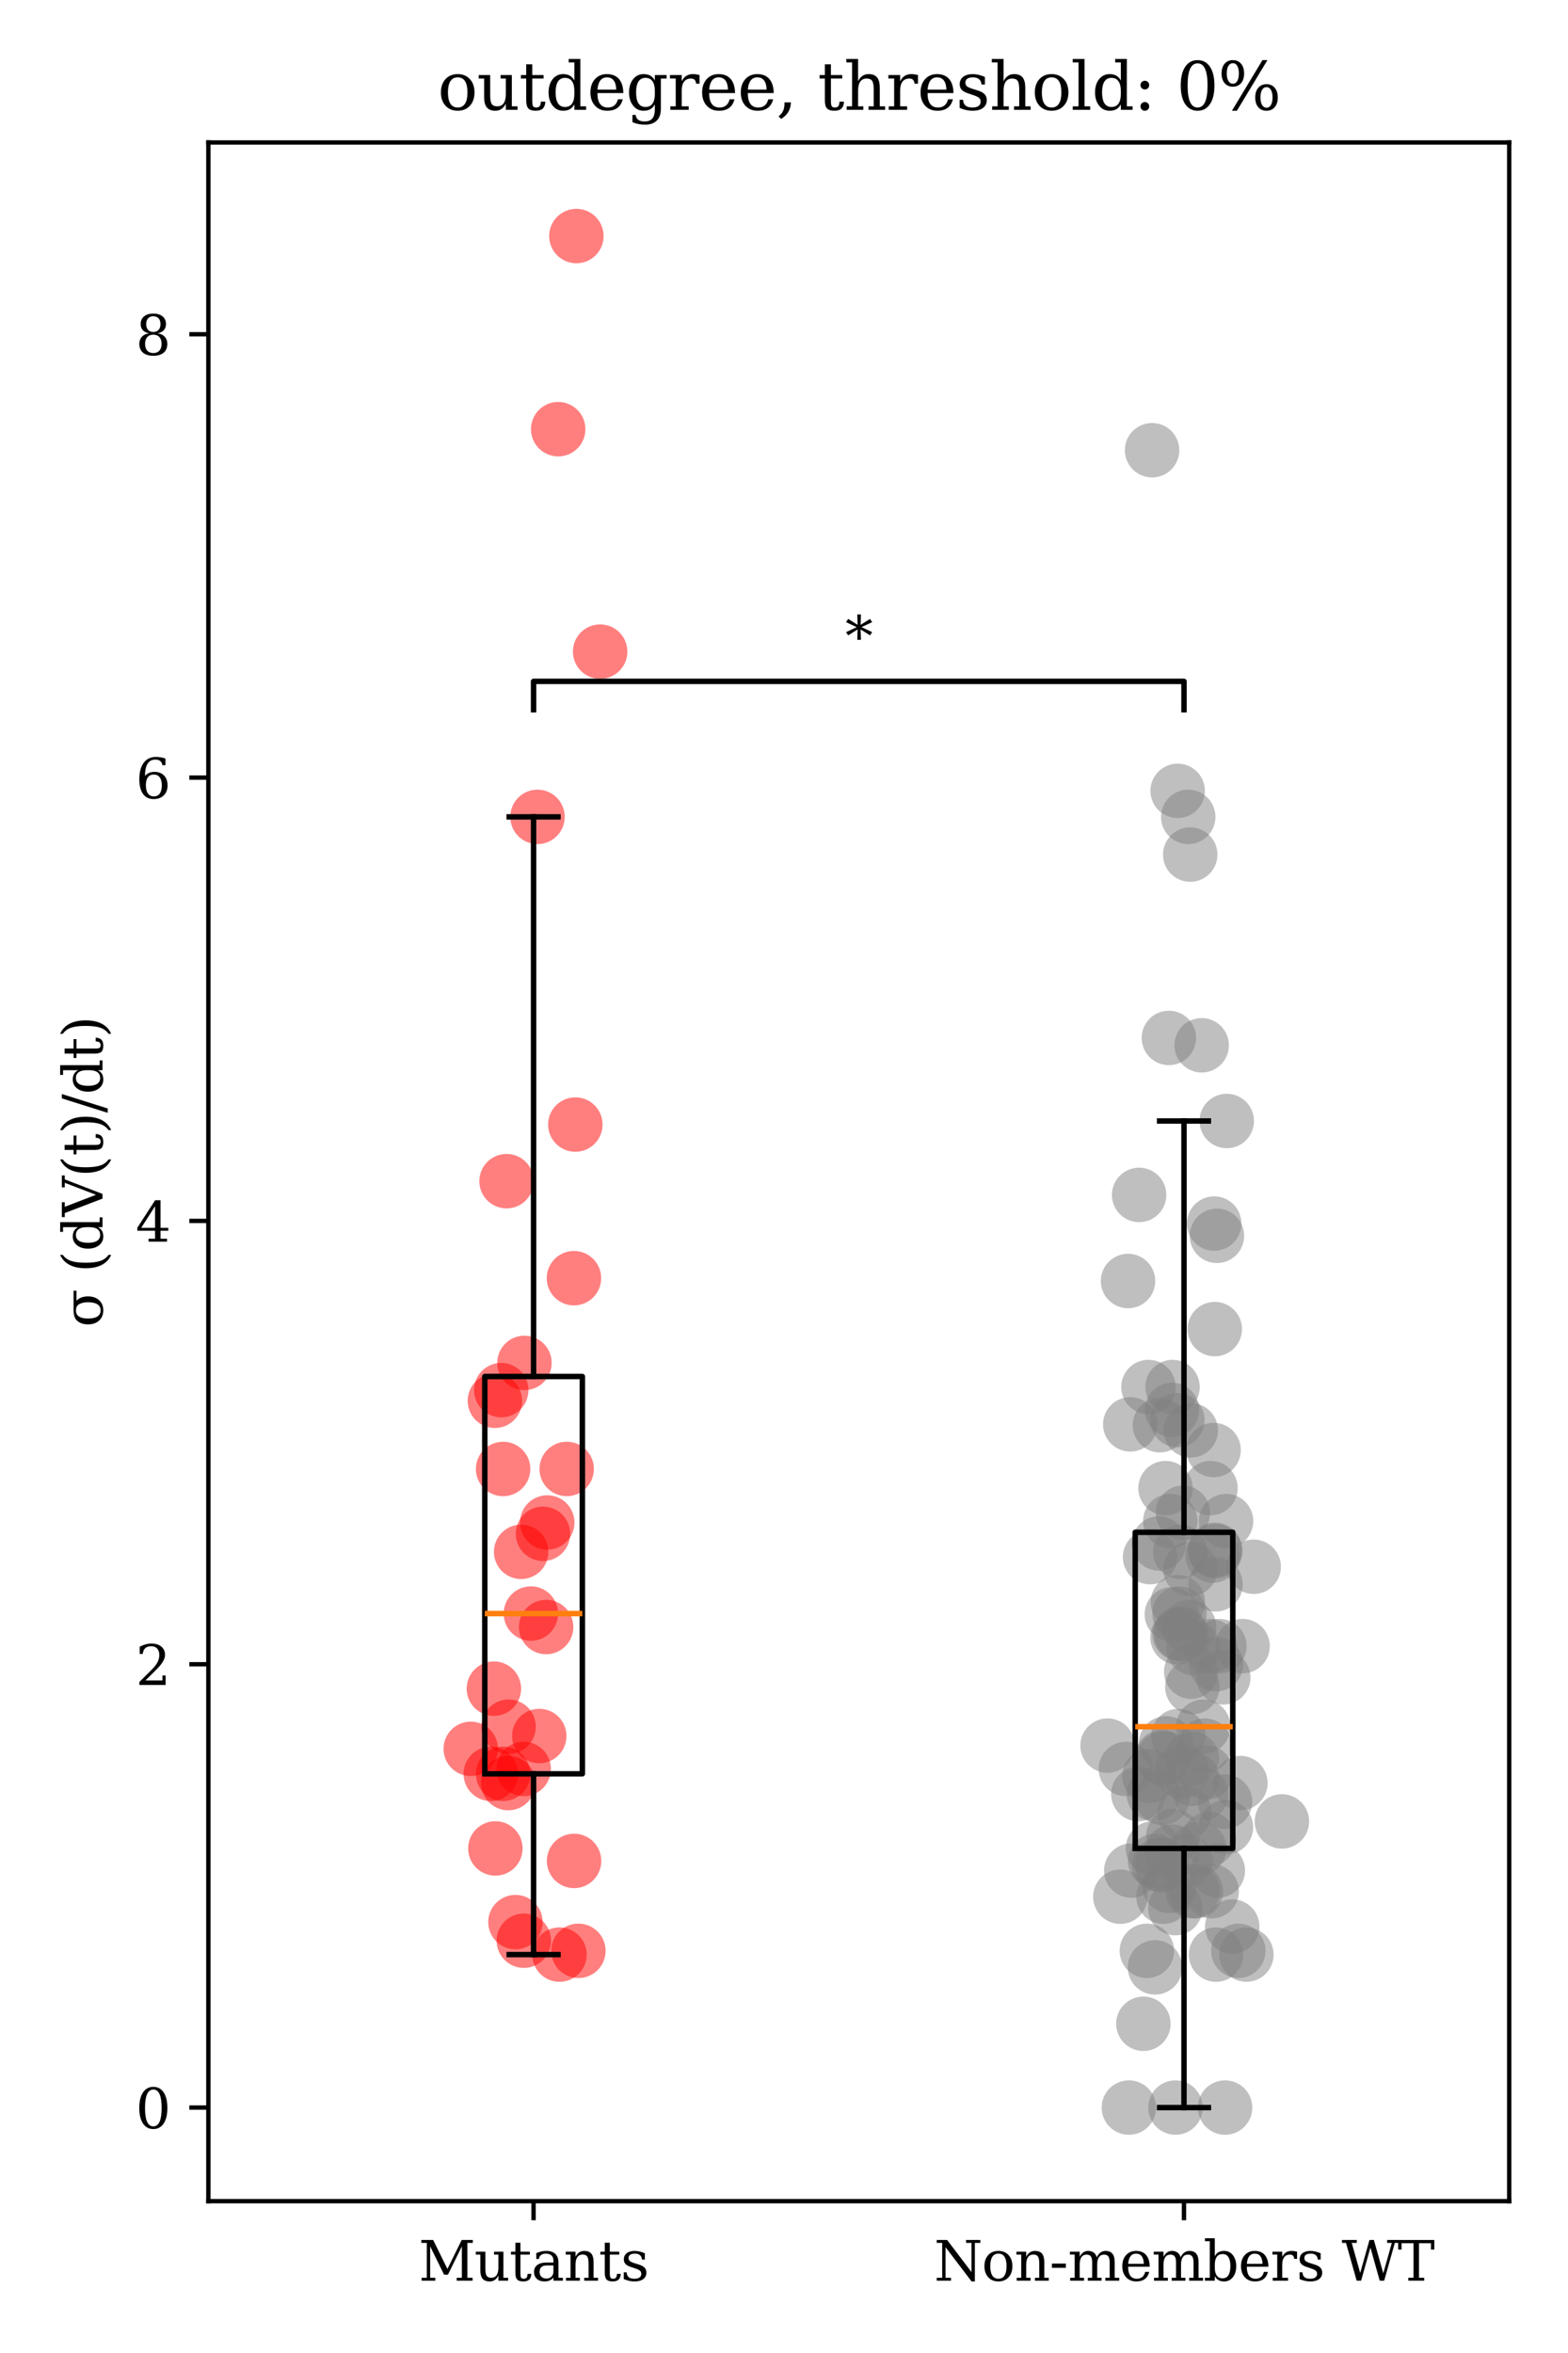 <?xml version="1.0" encoding="utf-8" standalone="no"?>
<!DOCTYPE svg PUBLIC "-//W3C//DTD SVG 1.1//EN"
  "http://www.w3.org/Graphics/SVG/1.1/DTD/svg11.dtd">
<svg xmlns:xlink="http://www.w3.org/1999/xlink" width="288pt" height="432pt" viewBox="0 0 288 432" xmlns="http://www.w3.org/2000/svg" version="1.1">
 <defs>
  <style type="text/css">*{stroke-linejoin: round; stroke-linecap: butt}</style>
 </defs>
 <g id="figure_1">
  <g id="patch_1">
   <path d="M 0 432 
L 288 432 
L 288 0 
L 0 0 
z
" style="fill: #ffffff"/>
  </g>
  <g id="axes_1">
   <g id="patch_2">
    <path d="M 38.27 404.12 
L 277.2 404.12 
L 277.2 26.16 
L 38.27 26.16 
z
" style="fill: #ffffff"/>
   </g>
   <g id="PathCollection_1">
    <defs>
     <path id="mbc20ed2bff" d="M 0 5 
C 1.326 5 2.598 4.473 3.536 3.536 
C 4.473 2.598 5 1.326 5 0 
C 5 -1.326 4.473 -2.598 3.536 -3.536 
C 2.598 -4.473 1.326 -5 0 -5 
C -1.326 -5 -2.598 -4.473 -3.536 -3.536 
C -4.473 -2.598 -5 -1.326 -5 0 
C -5 1.326 -4.473 2.598 -3.536 3.536 
C -2.598 4.473 -1.326 5 0 5 
z
"/>
    </defs>
    <g clip-path="url(#pe497e80871)">
     <use xlink:href="#mbc20ed2bff" x="96.185" y="324.776" style="fill: #ff0000; fill-opacity: 0.5"/>
     <use xlink:href="#mbc20ed2bff" x="100.31" y="298.713" style="fill: #ff0000; fill-opacity: 0.5"/>
     <use xlink:href="#mbc20ed2bff" x="96.329" y="250.225" style="fill: #ff0000; fill-opacity: 0.5"/>
     <use xlink:href="#mbc20ed2bff" x="93.421" y="317.014" style="fill: #ff0000; fill-opacity: 0.5"/>
     <use xlink:href="#mbc20ed2bff" x="92.066" y="255.219" style="fill: #ff0000; fill-opacity: 0.5"/>
     <use xlink:href="#mbc20ed2bff" x="90.138" y="325.67" style="fill: #ff0000; fill-opacity: 0.5"/>
     <use xlink:href="#mbc20ed2bff" x="105.867" y="43.34" style="fill: #ff0000; fill-opacity: 0.5"/>
     <use xlink:href="#mbc20ed2bff" x="93.039" y="216.859" style="fill: #ff0000; fill-opacity: 0.5"/>
     <use xlink:href="#mbc20ed2bff" x="98.725" y="149.976" style="fill: #ff0000; fill-opacity: 0.5"/>
     <use xlink:href="#mbc20ed2bff" x="90.715" y="310.032" style="fill: #ff0000; fill-opacity: 0.5"/>
     <use xlink:href="#mbc20ed2bff" x="105.42" y="234.669" style="fill: #ff0000; fill-opacity: 0.5"/>
     <use xlink:href="#mbc20ed2bff" x="102.765" y="358.857" style="fill: #ff0000; fill-opacity: 0.5"/>
     <use xlink:href="#mbc20ed2bff" x="97.508" y="296.245" style="fill: #ff0000; fill-opacity: 0.5"/>
     <use xlink:href="#mbc20ed2bff" x="93.351" y="327.367" style="fill: #ff0000; fill-opacity: 0.5"/>
     <use xlink:href="#mbc20ed2bff" x="92.407" y="325.67" style="fill: #ff0000; fill-opacity: 0.5"/>
     <use xlink:href="#mbc20ed2bff" x="105.441" y="341.658" style="fill: #ff0000; fill-opacity: 0.5"/>
     <use xlink:href="#mbc20ed2bff" x="92.405" y="269.696" style="fill: #ff0000; fill-opacity: 0.5"/>
     <use xlink:href="#mbc20ed2bff" x="95.72" y="284.91" style="fill: #ff0000; fill-opacity: 0.5"/>
     <use xlink:href="#mbc20ed2bff" x="96.213" y="356.305" style="fill: #ff0000; fill-opacity: 0.5"/>
     <use xlink:href="#mbc20ed2bff" x="104.088" y="269.696" style="fill: #ff0000; fill-opacity: 0.5"/>
     <use xlink:href="#mbc20ed2bff" x="94.675" y="352.891" style="fill: #ff0000; fill-opacity: 0.5"/>
     <use xlink:href="#mbc20ed2bff" x="106.237" y="358.164" style="fill: #ff0000; fill-opacity: 0.5"/>
     <use xlink:href="#mbc20ed2bff" x="105.674" y="206.465" style="fill: #ff0000; fill-opacity: 0.5"/>
     <use xlink:href="#mbc20ed2bff" x="86.464" y="321.08" style="fill: #ff0000; fill-opacity: 0.5"/>
     <use xlink:href="#mbc20ed2bff" x="100.513" y="279.525" style="fill: #ff0000; fill-opacity: 0.5"/>
     <use xlink:href="#mbc20ed2bff" x="102.526" y="78.795" style="fill: #ff0000; fill-opacity: 0.5"/>
     <use xlink:href="#mbc20ed2bff" x="90.987" y="339.365" style="fill: #ff0000; fill-opacity: 0.5"/>
     <use xlink:href="#mbc20ed2bff" x="99.732" y="281.601" style="fill: #ff0000; fill-opacity: 0.5"/>
     <use xlink:href="#mbc20ed2bff" x="110.229" y="119.635" style="fill: #ff0000; fill-opacity: 0.5"/>
     <use xlink:href="#mbc20ed2bff" x="90.896" y="257.18" style="fill: #ff0000; fill-opacity: 0.5"/>
     <use xlink:href="#mbc20ed2bff" x="99.049" y="318.727" style="fill: #ff0000; fill-opacity: 0.5"/>
    </g>
   </g>
   <g id="PathCollection_2">
    <defs>
     <path id="mbe0c2e8a9c" d="M 0 5 
C 1.326 5 2.598 4.473 3.536 3.536 
C 4.473 2.598 5 1.326 5 0 
C 5 -1.326 4.473 -2.598 3.536 -3.536 
C 2.598 -4.473 1.326 -5 0 -5 
C -1.326 -5 -2.598 -4.473 -3.536 -3.536 
C -4.473 -2.598 -5 -1.326 -5 0 
C -5 1.326 -4.473 2.598 -3.536 3.536 
C -2.598 4.473 -1.326 5 0 5 
z
"/>
    </defs>
    <g clip-path="url(#pe497e80871)">
     <use xlink:href="#mbe0c2e8a9c" x="225.196" y="279.268" style="fill: #808080; fill-opacity: 0.5"/>
     <use xlink:href="#mbe0c2e8a9c" x="223.123" y="244.02" style="fill: #808080; fill-opacity: 0.5"/>
     <use xlink:href="#mbe0c2e8a9c" x="214.17" y="320.07" style="fill: #808080; fill-opacity: 0.5"/>
     <use xlink:href="#mbe0c2e8a9c" x="222.564" y="347.225" style="fill: #808080; fill-opacity: 0.5"/>
     <use xlink:href="#mbe0c2e8a9c" x="221.278" y="320.484" style="fill: #808080; fill-opacity: 0.5"/>
     <use xlink:href="#mbe0c2e8a9c" x="210.937" y="254.652" style="fill: #808080; fill-opacity: 0.5"/>
     <use xlink:href="#mbe0c2e8a9c" x="225.324" y="205.811" style="fill: #808080; fill-opacity: 0.5"/>
     <use xlink:href="#mbe0c2e8a9c" x="230.269" y="287.652" style="fill: #808080; fill-opacity: 0.5"/>
     <use xlink:href="#mbe0c2e8a9c" x="213.471" y="322.594" style="fill: #808080; fill-opacity: 0.5"/>
     <use xlink:href="#mbe0c2e8a9c" x="226.331" y="353.712" style="fill: #808080; fill-opacity: 0.5"/>
     <use xlink:href="#mbe0c2e8a9c" x="215.284" y="339.948" style="fill: #808080; fill-opacity: 0.5"/>
     <use xlink:href="#mbe0c2e8a9c" x="207.78" y="343.434" style="fill: #808080; fill-opacity: 0.5"/>
     <use xlink:href="#mbe0c2e8a9c" x="211.758" y="339.365" style="fill: #808080; fill-opacity: 0.5"/>
     <use xlink:href="#mbe0c2e8a9c" x="209.226" y="219.381" style="fill: #808080; fill-opacity: 0.5"/>
     <use xlink:href="#mbe0c2e8a9c" x="218.714" y="262.612" style="fill: #808080; fill-opacity: 0.5"/>
     <use xlink:href="#mbe0c2e8a9c" x="222.044" y="337.655" style="fill: #808080; fill-opacity: 0.5"/>
     <use xlink:href="#mbe0c2e8a9c" x="228.931" y="358.857" style="fill: #808080; fill-opacity: 0.5"/>
     <use xlink:href="#mbe0c2e8a9c" x="211.233" y="285.881" style="fill: #808080; fill-opacity: 0.5"/>
     <use xlink:href="#mbe0c2e8a9c" x="211.111" y="326.058" style="fill: #808080; fill-opacity: 0.5"/>
     <use xlink:href="#mbe0c2e8a9c" x="223.226" y="284.794" style="fill: #808080; fill-opacity: 0.5"/>
     <use xlink:href="#mbe0c2e8a9c" x="218.611" y="156.9" style="fill: #808080; fill-opacity: 0.5"/>
     <use xlink:href="#mbe0c2e8a9c" x="223.349" y="358.857" style="fill: #808080; fill-opacity: 0.5"/>
     <use xlink:href="#mbe0c2e8a9c" x="212.145" y="361.202" style="fill: #808080; fill-opacity: 0.5"/>
     <use xlink:href="#mbe0c2e8a9c" x="222.737" y="285.608" style="fill: #808080; fill-opacity: 0.5"/>
     <use xlink:href="#mbe0c2e8a9c" x="227.829" y="327.367" style="fill: #808080; fill-opacity: 0.5"/>
     <use xlink:href="#mbe0c2e8a9c" x="205.773" y="348.23" style="fill: #808080; fill-opacity: 0.5"/>
     <use xlink:href="#mbe0c2e8a9c" x="219.003" y="309.725" style="fill: #808080; fill-opacity: 0.5"/>
     <use xlink:href="#mbe0c2e8a9c" x="214.792" y="346.244" style="fill: #808080; fill-opacity: 0.5"/>
     <use xlink:href="#mbe0c2e8a9c" x="217.58" y="332.848" style="fill: #808080; fill-opacity: 0.5"/>
     <use xlink:href="#mbe0c2e8a9c" x="213.702" y="348.23" style="fill: #808080; fill-opacity: 0.5"/>
     <use xlink:href="#mbe0c2e8a9c" x="217.266" y="277.741" style="fill: #808080; fill-opacity: 0.5"/>
     <use xlink:href="#mbe0c2e8a9c" x="215.364" y="254.652" style="fill: #808080; fill-opacity: 0.5"/>
     <use xlink:href="#mbe0c2e8a9c" x="218.244" y="149.976" style="fill: #808080; fill-opacity: 0.5"/>
     <use xlink:href="#mbe0c2e8a9c" x="220.711" y="191.91" style="fill: #808080; fill-opacity: 0.5"/>
     <use xlink:href="#mbe0c2e8a9c" x="214.691" y="190.56" style="fill: #808080; fill-opacity: 0.5"/>
     <use xlink:href="#mbe0c2e8a9c" x="218.93" y="322.901" style="fill: #808080; fill-opacity: 0.5"/>
     <use xlink:href="#mbe0c2e8a9c" x="223.683" y="343.434" style="fill: #808080; fill-opacity: 0.5"/>
     <use xlink:href="#mbe0c2e8a9c" x="218.793" y="306.916" style="fill: #808080; fill-opacity: 0.5"/>
     <use xlink:href="#mbe0c2e8a9c" x="216.439" y="318.727" style="fill: #808080; fill-opacity: 0.5"/>
     <use xlink:href="#mbe0c2e8a9c" x="220.622" y="329.387" style="fill: #808080; fill-opacity: 0.5"/>
     <use xlink:href="#mbe0c2e8a9c" x="223.516" y="226.892" style="fill: #808080; fill-opacity: 0.5"/>
     <use xlink:href="#mbe0c2e8a9c" x="216.306" y="145.198" style="fill: #808080; fill-opacity: 0.5"/>
     <use xlink:href="#mbe0c2e8a9c" x="215.235" y="296.375" style="fill: #808080; fill-opacity: 0.5"/>
     <use xlink:href="#mbe0c2e8a9c" x="212.92" y="342.36" style="fill: #808080; fill-opacity: 0.5"/>
     <use xlink:href="#mbe0c2e8a9c" x="217.797" y="341.658" style="fill: #808080; fill-opacity: 0.5"/>
     <use xlink:href="#mbe0c2e8a9c" x="209.081" y="329.387" style="fill: #808080; fill-opacity: 0.5"/>
     <use xlink:href="#mbe0c2e8a9c" x="216.253" y="260.723" style="fill: #808080; fill-opacity: 0.5"/>
     <use xlink:href="#mbe0c2e8a9c" x="215.266" y="258.862" style="fill: #808080; fill-opacity: 0.5"/>
     <use xlink:href="#mbe0c2e8a9c" x="228.23" y="302.224" style="fill: #808080; fill-opacity: 0.5"/>
     <use xlink:href="#mbe0c2e8a9c" x="213.479" y="342.36" style="fill: #808080; fill-opacity: 0.5"/>
     <use xlink:href="#mbe0c2e8a9c" x="212.869" y="283.375" style="fill: #808080; fill-opacity: 0.5"/>
     <use xlink:href="#mbe0c2e8a9c" x="223.974" y="302.224" style="fill: #808080; fill-opacity: 0.5"/>
     <use xlink:href="#mbe0c2e8a9c" x="227.447" y="358.164" style="fill: #808080; fill-opacity: 0.5"/>
     <use xlink:href="#mbe0c2e8a9c" x="216.263" y="300.611" style="fill: #808080; fill-opacity: 0.5"/>
     <use xlink:href="#mbe0c2e8a9c" x="207.344" y="386.94" style="fill: #808080; fill-opacity: 0.5"/>
     <use xlink:href="#mbe0c2e8a9c" x="225.018" y="330.774" style="fill: #808080; fill-opacity: 0.5"/>
     <use xlink:href="#mbe0c2e8a9c" x="223.136" y="284.524" style="fill: #808080; fill-opacity: 0.5"/>
     <use xlink:href="#mbe0c2e8a9c" x="210.648" y="358.164" style="fill: #808080; fill-opacity: 0.5"/>
     <use xlink:href="#mbe0c2e8a9c" x="218.641" y="288.05" style="fill: #808080; fill-opacity: 0.5"/>
     <use xlink:href="#mbe0c2e8a9c" x="206.79" y="324.776" style="fill: #808080; fill-opacity: 0.5"/>
     <use xlink:href="#mbe0c2e8a9c" x="211.921" y="329.387" style="fill: #808080; fill-opacity: 0.5"/>
     <use xlink:href="#mbe0c2e8a9c" x="218.975" y="326.578" style="fill: #808080; fill-opacity: 0.5"/>
     <use xlink:href="#mbe0c2e8a9c" x="225.013" y="386.94" style="fill: #808080; fill-opacity: 0.5"/>
     <use xlink:href="#mbe0c2e8a9c" x="222.337" y="273.213" style="fill: #808080; fill-opacity: 0.5"/>
     <use xlink:href="#mbe0c2e8a9c" x="235.45" y="334.402" style="fill: #808080; fill-opacity: 0.5"/>
     <use xlink:href="#mbe0c2e8a9c" x="215.872" y="350.324" style="fill: #808080; fill-opacity: 0.5"/>
     <use xlink:href="#mbe0c2e8a9c" x="216.794" y="284.91" style="fill: #808080; fill-opacity: 0.5"/>
     <use xlink:href="#mbe0c2e8a9c" x="215.906" y="386.94" style="fill: #808080; fill-opacity: 0.5"/>
     <use xlink:href="#mbe0c2e8a9c" x="221.513" y="325.413" style="fill: #808080; fill-opacity: 0.5"/>
     <use xlink:href="#mbe0c2e8a9c" x="222.306" y="302.224" style="fill: #808080; fill-opacity: 0.5"/>
     <use xlink:href="#mbe0c2e8a9c" x="223.342" y="305.548" style="fill: #808080; fill-opacity: 0.5"/>
     <use xlink:href="#mbe0c2e8a9c" x="222.905" y="266.216" style="fill: #808080; fill-opacity: 0.5"/>
     <use xlink:href="#mbe0c2e8a9c" x="212.166" y="341.658" style="fill: #808080; fill-opacity: 0.5"/>
     <use xlink:href="#mbe0c2e8a9c" x="218.407" y="298.713" style="fill: #808080; fill-opacity: 0.5"/>
     <use xlink:href="#mbe0c2e8a9c" x="219.175" y="302.551" style="fill: #808080; fill-opacity: 0.5"/>
     <use xlink:href="#mbe0c2e8a9c" x="225.175" y="335.463" style="fill: #808080; fill-opacity: 0.5"/>
     <use xlink:href="#mbe0c2e8a9c" x="207.595" y="261.506" style="fill: #808080; fill-opacity: 0.5"/>
     <use xlink:href="#mbe0c2e8a9c" x="219.644" y="347.225" style="fill: #808080; fill-opacity: 0.5"/>
     <use xlink:href="#mbe0c2e8a9c" x="216.638" y="296.245" style="fill: #808080; fill-opacity: 0.5"/>
     <use xlink:href="#mbe0c2e8a9c" x="211.606" y="82.658" style="fill: #808080; fill-opacity: 0.5"/>
     <use xlink:href="#mbe0c2e8a9c" x="216.998" y="299.974" style="fill: #808080; fill-opacity: 0.5"/>
     <use xlink:href="#mbe0c2e8a9c" x="221.014" y="317.014" style="fill: #808080; fill-opacity: 0.5"/>
     <use xlink:href="#mbe0c2e8a9c" x="214.077" y="273.213" style="fill: #808080; fill-opacity: 0.5"/>
     <use xlink:href="#mbe0c2e8a9c" x="210.01" y="371.558" style="fill: #808080; fill-opacity: 0.5"/>
     <use xlink:href="#mbe0c2e8a9c" x="223.268" y="290.882" style="fill: #808080; fill-opacity: 0.5"/>
     <use xlink:href="#mbe0c2e8a9c" x="220.259" y="339.365" style="fill: #808080; fill-opacity: 0.5"/>
     <use xlink:href="#mbe0c2e8a9c" x="203.428" y="320.484" style="fill: #808080; fill-opacity: 0.5"/>
     <use xlink:href="#mbe0c2e8a9c" x="214.951" y="279.268" style="fill: #808080; fill-opacity: 0.5"/>
     <use xlink:href="#mbe0c2e8a9c" x="223.011" y="224.641" style="fill: #808080; fill-opacity: 0.5"/>
     <use xlink:href="#mbe0c2e8a9c" x="219.034" y="347.225" style="fill: #808080; fill-opacity: 0.5"/>
     <use xlink:href="#mbe0c2e8a9c" x="215.521" y="337.098" style="fill: #808080; fill-opacity: 0.5"/>
     <use xlink:href="#mbe0c2e8a9c" x="216.648" y="299.974" style="fill: #808080; fill-opacity: 0.5"/>
     <use xlink:href="#mbe0c2e8a9c" x="213.519" y="330.076" style="fill: #808080; fill-opacity: 0.5"/>
     <use xlink:href="#mbe0c2e8a9c" x="217.052" y="325.221" style="fill: #808080; fill-opacity: 0.5"/>
     <use xlink:href="#mbe0c2e8a9c" x="207.189" y="235.188" style="fill: #808080; fill-opacity: 0.5"/>
     <use xlink:href="#mbe0c2e8a9c" x="216.35" y="294.139" style="fill: #808080; fill-opacity: 0.5"/>
     <use xlink:href="#mbe0c2e8a9c" x="213.038" y="261.664" style="fill: #808080; fill-opacity: 0.5"/>
     <use xlink:href="#mbe0c2e8a9c" x="224.686" y="307.958" style="fill: #808080; fill-opacity: 0.5"/>
     <use xlink:href="#mbe0c2e8a9c" x="213.673" y="322.901" style="fill: #808080; fill-opacity: 0.5"/>
    </g>
   </g>
   <g id="matplotlib.axis_1">
    <g id="xtick_1">
     <g id="line2d_1">
      <defs>
       <path id="ma174de4217" d="M 0 0 
L 0 3.5 
" style="stroke: #000000; stroke-width: 0.8"/>
      </defs>
      <g>
       <use xlink:href="#ma174de4217" x="98.002" y="404.12" style="stroke: #000000; stroke-width: 0.8"/>
      </g>
     </g>
     <g id="text_1">
      <!-- Mutants -->
      <g transform="translate(76.877 418.718) scale(0.1 -0.1)">
       <defs>
        <path id="DejaVuSerif-4d" d="M 353 0 
L 353 331 
L 947 331 
L 947 4331 
L 319 4331 
L 319 4666 
L 1678 4666 
L 3316 1344 
L 4953 4666 
L 6228 4666 
L 6228 4331 
L 5606 4331 
L 5606 331 
L 6203 331 
L 6203 0 
L 4378 0 
L 4378 331 
L 4972 331 
L 4972 3938 
L 3372 684 
L 2931 684 
L 1331 3938 
L 1331 331 
L 1925 331 
L 1925 0 
L 353 0 
z
" transform="scale(0.016)"/>
        <path id="DejaVuSerif-75" d="M 2266 3322 
L 3341 3322 
L 3341 331 
L 3884 331 
L 3884 0 
L 2766 0 
L 2766 588 
Q 2606 256 2353 82 
Q 2100 -91 1766 -91 
Q 1213 -91 952 223 
Q 691 538 691 1209 
L 691 2988 
L 172 2988 
L 172 3322 
L 1269 3322 
L 1269 1388 
Q 1269 781 1417 556 
Q 1566 331 1947 331 
Q 2347 331 2556 625 
Q 2766 919 2766 1478 
L 2766 2988 
L 2266 2988 
L 2266 3322 
z
" transform="scale(0.016)"/>
        <path id="DejaVuSerif-74" d="M 691 2988 
L 184 2988 
L 184 3322 
L 691 3322 
L 691 4353 
L 1269 4353 
L 1269 3322 
L 2350 3322 
L 2350 2988 
L 1269 2988 
L 1269 878 
Q 1269 456 1350 337 
Q 1431 219 1650 219 
Q 1875 219 1978 351 
Q 2081 484 2088 781 
L 2522 781 
Q 2497 328 2275 118 
Q 2053 -91 1600 -91 
Q 1103 -91 897 129 
Q 691 350 691 878 
L 691 2988 
z
" transform="scale(0.016)"/>
        <path id="DejaVuSerif-61" d="M 2547 1044 
L 2547 1747 
L 1806 1747 
Q 1378 1747 1168 1562 
Q 959 1378 959 997 
Q 959 650 1171 447 
Q 1384 244 1747 244 
Q 2106 244 2326 466 
Q 2547 688 2547 1044 
z
M 3122 2075 
L 3122 331 
L 3634 331 
L 3634 0 
L 2547 0 
L 2547 359 
Q 2356 128 2106 18 
Q 1856 -91 1522 -91 
Q 969 -91 644 203 
Q 319 497 319 997 
Q 319 1513 691 1797 
Q 1063 2081 1741 2081 
L 2547 2081 
L 2547 2309 
Q 2547 2688 2317 2895 
Q 2088 3103 1672 3103 
Q 1328 3103 1125 2947 
Q 922 2791 872 2484 
L 575 2484 
L 575 3156 
Q 875 3284 1158 3348 
Q 1441 3413 1709 3413 
Q 2400 3413 2761 3070 
Q 3122 2728 3122 2075 
z
" transform="scale(0.016)"/>
        <path id="DejaVuSerif-6e" d="M 263 0 
L 263 331 
L 781 331 
L 781 2988 
L 231 2988 
L 231 3322 
L 1356 3322 
L 1356 2731 
Q 1516 3069 1770 3241 
Q 2025 3413 2363 3413 
Q 2913 3413 3172 3097 
Q 3431 2781 3431 2113 
L 3431 331 
L 3944 331 
L 3944 0 
L 2356 0 
L 2356 331 
L 2853 331 
L 2853 1931 
Q 2853 2541 2703 2767 
Q 2553 2994 2175 2994 
Q 1775 2994 1565 2701 
Q 1356 2409 1356 1850 
L 1356 331 
L 1856 331 
L 1856 0 
L 263 0 
z
" transform="scale(0.016)"/>
        <path id="DejaVuSerif-73" d="M 359 184 
L 359 959 
L 691 959 
Q 703 588 923 403 
Q 1144 219 1575 219 
Q 1963 219 2166 364 
Q 2369 509 2369 788 
Q 2369 1006 2220 1140 
Q 2072 1275 1594 1428 
L 1178 1569 
Q 750 1706 558 1912 
Q 366 2119 366 2438 
Q 366 2894 700 3153 
Q 1034 3413 1625 3413 
Q 1888 3413 2178 3344 
Q 2469 3275 2778 3144 
L 2778 2419 
L 2447 2419 
Q 2434 2741 2221 2922 
Q 2009 3103 1644 3103 
Q 1281 3103 1095 2975 
Q 909 2847 909 2591 
Q 909 2381 1050 2254 
Q 1191 2128 1613 1997 
L 2069 1856 
Q 2541 1709 2748 1489 
Q 2956 1269 2956 922 
Q 2956 450 2595 179 
Q 2234 -91 1600 -91 
Q 1278 -91 972 -22 
Q 666 47 359 184 
z
" transform="scale(0.016)"/>
       </defs>
       <use xlink:href="#DejaVuSerif-4d"/>
       <use xlink:href="#DejaVuSerif-75" transform="translate(102.393 0)"/>
       <use xlink:href="#DejaVuSerif-74" transform="translate(166.797 0)"/>
       <use xlink:href="#DejaVuSerif-61" transform="translate(206.982 0)"/>
       <use xlink:href="#DejaVuSerif-6e" transform="translate(266.602 0)"/>
       <use xlink:href="#DejaVuSerif-74" transform="translate(331.006 0)"/>
       <use xlink:href="#DejaVuSerif-73" transform="translate(371.191 0)"/>
      </g>
     </g>
    </g>
    <g id="xtick_2">
     <g id="line2d_2">
      <g>
       <use xlink:href="#ma174de4217" x="217.468" y="404.12" style="stroke: #000000; stroke-width: 0.8"/>
      </g>
     </g>
     <g id="text_2">
      <!-- Non-members WT -->
      <g transform="translate(171.551 418.718) scale(0.1 -0.1)">
       <defs>
        <path id="DejaVuSerif-4e" d="M 313 0 
L 313 331 
L 941 331 
L 941 4331 
L 313 4331 
L 313 4666 
L 1509 4666 
L 4306 984 
L 4306 4331 
L 3681 4331 
L 3681 4666 
L 5319 4666 
L 5319 4331 
L 4691 4331 
L 4691 -91 
L 4313 -91 
L 1325 3841 
L 1325 331 
L 1953 331 
L 1953 0 
L 313 0 
z
" transform="scale(0.016)"/>
        <path id="DejaVuSerif-6f" d="M 1925 219 
Q 2388 219 2623 584 
Q 2859 950 2859 1663 
Q 2859 2375 2623 2739 
Q 2388 3103 1925 3103 
Q 1463 3103 1227 2739 
Q 991 2375 991 1663 
Q 991 950 1228 584 
Q 1466 219 1925 219 
z
M 1925 -91 
Q 1200 -91 759 389 
Q 319 869 319 1663 
Q 319 2456 758 2934 
Q 1197 3413 1925 3413 
Q 2653 3413 3092 2934 
Q 3531 2456 3531 1663 
Q 3531 869 3092 389 
Q 2653 -91 1925 -91 
z
" transform="scale(0.016)"/>
        <path id="DejaVuSerif-2d" d="M 281 1959 
L 1881 1959 
L 1881 1472 
L 281 1472 
L 281 1959 
z
" transform="scale(0.016)"/>
        <path id="DejaVuSerif-6d" d="M 3316 2675 
Q 3481 3041 3739 3227 
Q 3997 3413 4341 3413 
Q 4863 3413 5119 3089 
Q 5375 2766 5375 2113 
L 5375 331 
L 5894 331 
L 5894 0 
L 4300 0 
L 4300 331 
L 4800 331 
L 4800 2047 
Q 4800 2556 4650 2772 
Q 4500 2988 4153 2988 
Q 3769 2988 3567 2697 
Q 3366 2406 3366 1850 
L 3366 331 
L 3866 331 
L 3866 0 
L 2291 0 
L 2291 331 
L 2791 331 
L 2791 2069 
Q 2791 2566 2641 2777 
Q 2491 2988 2144 2988 
Q 1759 2988 1557 2697 
Q 1356 2406 1356 1850 
L 1356 331 
L 1856 331 
L 1856 0 
L 263 0 
L 263 331 
L 781 331 
L 781 2994 
L 231 2994 
L 231 3322 
L 1356 3322 
L 1356 2731 
Q 1516 3063 1762 3238 
Q 2009 3413 2322 3413 
Q 2709 3413 2968 3220 
Q 3228 3028 3316 2675 
z
" transform="scale(0.016)"/>
        <path id="DejaVuSerif-65" d="M 3469 1600 
L 991 1600 
L 991 1575 
Q 991 903 1244 561 
Q 1497 219 1991 219 
Q 2369 219 2611 417 
Q 2853 616 2950 1006 
L 3413 1006 
Q 3275 459 2904 184 
Q 2534 -91 1931 -91 
Q 1203 -91 761 389 
Q 319 869 319 1663 
Q 319 2450 753 2931 
Q 1188 3413 1894 3413 
Q 2647 3413 3050 2948 
Q 3453 2484 3469 1600 
z
M 2791 1931 
Q 2772 2513 2545 2808 
Q 2319 3103 1894 3103 
Q 1497 3103 1269 2806 
Q 1041 2509 991 1931 
L 2791 1931 
z
" transform="scale(0.016)"/>
        <path id="DejaVuSerif-62" d="M 738 331 
L 738 4531 
L 184 4531 
L 184 4863 
L 1313 4863 
L 1313 2803 
Q 1481 3116 1742 3264 
Q 2003 3413 2388 3413 
Q 3000 3413 3387 2928 
Q 3775 2444 3775 1663 
Q 3775 881 3387 395 
Q 3000 -91 2388 -91 
Q 2003 -91 1742 57 
Q 1481 206 1313 519 
L 1313 0 
L 184 0 
L 184 331 
L 738 331 
z
M 1313 1497 
Q 1313 897 1542 583 
Q 1772 269 2209 269 
Q 2650 269 2876 622 
Q 3103 975 3103 1663 
Q 3103 2353 2876 2703 
Q 2650 3053 2209 3053 
Q 1772 3053 1542 2737 
Q 1313 2422 1313 1825 
L 1313 1497 
z
" transform="scale(0.016)"/>
        <path id="DejaVuSerif-72" d="M 3059 3328 
L 3059 2497 
L 2728 2497 
Q 2713 2744 2591 2866 
Q 2469 2988 2234 2988 
Q 1809 2988 1582 2694 
Q 1356 2400 1356 1850 
L 1356 331 
L 2022 331 
L 2022 0 
L 263 0 
L 263 331 
L 781 331 
L 781 2994 
L 231 2994 
L 231 3322 
L 1356 3322 
L 1356 2731 
Q 1525 3078 1790 3245 
Q 2056 3413 2438 3413 
Q 2578 3413 2733 3391 
Q 2888 3369 3059 3328 
z
" transform="scale(0.016)"/>
        <path id="DejaVuSerif-20" transform="scale(0.016)"/>
        <path id="DejaVuSerif-57" d="M 4878 0 
L 4366 0 
L 3297 3794 
L 2228 0 
L 1716 0 
L 494 4331 
L 31 4331 
L 31 4666 
L 1734 4666 
L 1734 4331 
L 1153 4331 
L 2125 884 
L 3188 4666 
L 3694 4666 
L 4775 844 
L 5753 4331 
L 5216 4331 
L 5216 4666 
L 6559 4666 
L 6559 4331 
L 6100 4331 
L 4878 0 
z
" transform="scale(0.016)"/>
        <path id="DejaVuSerif-54" d="M 1222 0 
L 1222 331 
L 1819 331 
L 1819 4294 
L 447 4294 
L 447 3566 
L 63 3566 
L 63 4666 
L 4206 4666 
L 4206 3566 
L 3822 3566 
L 3822 4294 
L 2450 4294 
L 2450 331 
L 3047 331 
L 3047 0 
L 1222 0 
z
" transform="scale(0.016)"/>
       </defs>
       <use xlink:href="#DejaVuSerif-4e"/>
       <use xlink:href="#DejaVuSerif-6f" transform="translate(87.5 0)"/>
       <use xlink:href="#DejaVuSerif-6e" transform="translate(147.705 0)"/>
       <use xlink:href="#DejaVuSerif-2d" transform="translate(212.109 0)"/>
       <use xlink:href="#DejaVuSerif-6d" transform="translate(245.898 0)"/>
       <use xlink:href="#DejaVuSerif-65" transform="translate(340.723 0)"/>
       <use xlink:href="#DejaVuSerif-6d" transform="translate(399.902 0)"/>
       <use xlink:href="#DejaVuSerif-62" transform="translate(494.727 0)"/>
       <use xlink:href="#DejaVuSerif-65" transform="translate(558.74 0)"/>
       <use xlink:href="#DejaVuSerif-72" transform="translate(617.92 0)"/>
       <use xlink:href="#DejaVuSerif-73" transform="translate(665.723 0)"/>
       <use xlink:href="#DejaVuSerif-20" transform="translate(717.041 0)"/>
       <use xlink:href="#DejaVuSerif-57" transform="translate(748.828 0)"/>
       <use xlink:href="#DejaVuSerif-54" transform="translate(851.611 0)"/>
      </g>
     </g>
    </g>
   </g>
   <g id="matplotlib.axis_2">
    <g id="ytick_1">
     <g id="line2d_3">
      <defs>
       <path id="m9da0e37a42" d="M 0 0 
L -3.5 0 
" style="stroke: #000000; stroke-width: 0.8"/>
      </defs>
      <g>
       <use xlink:href="#m9da0e37a42" x="38.27" y="386.94" style="stroke: #000000; stroke-width: 0.8"/>
      </g>
     </g>
     <g id="text_3">
      <!-- 0 -->
      <g transform="translate(24.907 390.739) scale(0.1 -0.1)">
       <defs>
        <path id="DejaVuSerif-30" d="M 2034 219 
Q 2513 219 2750 744 
Q 2988 1269 2988 2328 
Q 2988 3391 2750 3916 
Q 2513 4441 2034 4441 
Q 1556 4441 1318 3916 
Q 1081 3391 1081 2328 
Q 1081 1269 1318 744 
Q 1556 219 2034 219 
z
M 2034 -91 
Q 1275 -91 848 546 
Q 422 1184 422 2328 
Q 422 3475 848 4112 
Q 1275 4750 2034 4750 
Q 2797 4750 3222 4112 
Q 3647 3475 3647 2328 
Q 3647 1184 3222 546 
Q 2797 -91 2034 -91 
z
" transform="scale(0.016)"/>
       </defs>
       <use xlink:href="#DejaVuSerif-30"/>
      </g>
     </g>
    </g>
    <g id="ytick_2">
     <g id="line2d_4">
      <g>
       <use xlink:href="#m9da0e37a42" x="38.27" y="305.548" style="stroke: #000000; stroke-width: 0.8"/>
      </g>
     </g>
     <g id="text_4">
      <!-- 2 -->
      <g transform="translate(24.907 309.347) scale(0.1 -0.1)">
       <defs>
        <path id="DejaVuSerif-32" d="M 819 3553 
L 469 3553 
L 469 4384 
Q 803 4563 1142 4656 
Q 1481 4750 1806 4750 
Q 2534 4750 2956 4397 
Q 3378 4044 3378 3438 
Q 3378 2753 2422 1800 
Q 2347 1728 2309 1691 
L 1131 513 
L 3078 513 
L 3078 1088 
L 3444 1088 
L 3444 0 
L 434 0 
L 434 341 
L 1850 1753 
Q 2319 2222 2519 2614 
Q 2719 3006 2719 3438 
Q 2719 3909 2473 4175 
Q 2228 4441 1797 4441 
Q 1350 4441 1106 4219 
Q 863 3997 819 3553 
z
" transform="scale(0.016)"/>
       </defs>
       <use xlink:href="#DejaVuSerif-32"/>
      </g>
     </g>
    </g>
    <g id="ytick_3">
     <g id="line2d_5">
      <g>
       <use xlink:href="#m9da0e37a42" x="38.27" y="224.156" style="stroke: #000000; stroke-width: 0.8"/>
      </g>
     </g>
     <g id="text_5">
      <!-- 4 -->
      <g transform="translate(24.907 227.955) scale(0.1 -0.1)">
       <defs>
        <path id="DejaVuSerif-34" d="M 2234 1581 
L 2234 4063 
L 641 1581 
L 2234 1581 
z
M 3609 0 
L 1484 0 
L 1484 331 
L 2234 331 
L 2234 1247 
L 197 1247 
L 197 1588 
L 2241 4750 
L 2859 4750 
L 2859 1581 
L 3750 1581 
L 3750 1247 
L 2859 1247 
L 2859 331 
L 3609 331 
L 3609 0 
z
" transform="scale(0.016)"/>
       </defs>
       <use xlink:href="#DejaVuSerif-34"/>
      </g>
     </g>
    </g>
    <g id="ytick_4">
     <g id="line2d_6">
      <g>
       <use xlink:href="#m9da0e37a42" x="38.27" y="142.764" style="stroke: #000000; stroke-width: 0.8"/>
      </g>
     </g>
     <g id="text_6">
      <!-- 6 -->
      <g transform="translate(24.907 146.563) scale(0.1 -0.1)">
       <defs>
        <path id="DejaVuSerif-36" d="M 2094 219 
Q 2534 219 2771 542 
Q 3009 866 3009 1472 
Q 3009 2078 2771 2401 
Q 2534 2725 2094 2725 
Q 1647 2725 1412 2412 
Q 1178 2100 1178 1509 
Q 1178 888 1415 553 
Q 1653 219 2094 219 
z
M 1075 2569 
Q 1288 2803 1556 2918 
Q 1825 3034 2163 3034 
Q 2859 3034 3264 2615 
Q 3669 2197 3669 1472 
Q 3669 763 3233 336 
Q 2797 -91 2069 -91 
Q 1278 -91 853 498 
Q 428 1088 428 2181 
Q 428 3406 931 4078 
Q 1434 4750 2350 4750 
Q 2597 4750 2869 4703 
Q 3141 4656 3425 4563 
L 3425 3794 
L 3072 3794 
Q 3034 4109 2831 4275 
Q 2628 4441 2284 4441 
Q 1678 4441 1381 3981 
Q 1084 3522 1075 2569 
z
" transform="scale(0.016)"/>
       </defs>
       <use xlink:href="#DejaVuSerif-36"/>
      </g>
     </g>
    </g>
    <g id="ytick_5">
     <g id="line2d_7">
      <g>
       <use xlink:href="#m9da0e37a42" x="38.27" y="61.372" style="stroke: #000000; stroke-width: 0.8"/>
      </g>
     </g>
     <g id="text_7">
      <!-- 8 -->
      <g transform="translate(24.907 65.171) scale(0.1 -0.1)">
       <defs>
        <path id="DejaVuSerif-38" d="M 2981 1275 
Q 2981 1775 2732 2051 
Q 2484 2328 2034 2328 
Q 1584 2328 1336 2051 
Q 1088 1775 1088 1275 
Q 1088 772 1336 495 
Q 1584 219 2034 219 
Q 2484 219 2732 495 
Q 2981 772 2981 1275 
z
M 2853 3541 
Q 2853 3966 2637 4203 
Q 2422 4441 2034 4441 
Q 1650 4441 1433 4203 
Q 1216 3966 1216 3541 
Q 1216 3113 1433 2875 
Q 1650 2638 2034 2638 
Q 2422 2638 2637 2875 
Q 2853 3113 2853 3541 
z
M 2516 2484 
Q 3047 2413 3344 2092 
Q 3641 1772 3641 1275 
Q 3641 619 3225 264 
Q 2809 -91 2034 -91 
Q 1263 -91 845 264 
Q 428 619 428 1275 
Q 428 1772 725 2092 
Q 1022 2413 1556 2484 
Q 1084 2569 832 2842 
Q 581 3116 581 3541 
Q 581 4103 968 4426 
Q 1356 4750 2034 4750 
Q 2713 4750 3100 4426 
Q 3488 4103 3488 3541 
Q 3488 3116 3236 2842 
Q 2984 2569 2516 2484 
z
" transform="scale(0.016)"/>
       </defs>
       <use xlink:href="#DejaVuSerif-38"/>
      </g>
     </g>
    </g>
    <g id="text_8">
     <!-- σ (dV(t)/dt) -->
     <g transform="translate(18.828 243.661) rotate(-90) scale(0.1 -0.1)">
      <defs>
       <path id="DejaVuSerif-3c3" d="M 1925 219 
Q 2388 219 2623 584 
Q 2859 950 2859 1663 
Q 2859 2309 2625 2706 
Q 2416 3044 1925 3047 
Q 1447 3047 1225 2706 
Q 991 2341 991 1663 
Q 991 950 1228 584 
Q 1466 219 1925 219 
z
M 1931 3322 
Q 3206 3322 4181 3322 
L 4181 2988 
L 3038 2988 
Q 3531 2509 3531 1663 
Q 3531 869 3092 389 
Q 2653 -91 1925 -91 
Q 1200 -91 759 389 
Q 319 869 319 1662 
Q 319 2456 756 2934 
Q 1113 3322 1931 3322 
z
" transform="scale(0.016)"/>
       <path id="DejaVuSerif-28" d="M 2041 -997 
Q 1281 -656 893 83 
Q 506 822 506 1931 
Q 506 3044 893 3783 
Q 1281 4522 2041 4863 
L 2041 4556 
Q 1559 4225 1350 3623 
Q 1141 3022 1141 1931 
Q 1141 844 1350 242 
Q 1559 -359 2041 -691 
L 2041 -997 
z
" transform="scale(0.016)"/>
       <path id="DejaVuSerif-64" d="M 3359 331 
L 3909 331 
L 3909 0 
L 2784 0 
L 2784 519 
Q 2616 206 2355 57 
Q 2094 -91 1709 -91 
Q 1097 -91 708 395 
Q 319 881 319 1663 
Q 319 2444 706 2928 
Q 1094 3413 1709 3413 
Q 2094 3413 2355 3264 
Q 2616 3116 2784 2803 
L 2784 4531 
L 2241 4531 
L 2241 4863 
L 3359 4863 
L 3359 331 
z
M 2784 1497 
L 2784 1825 
Q 2784 2422 2554 2737 
Q 2325 3053 1888 3053 
Q 1444 3053 1217 2703 
Q 991 2353 991 1663 
Q 991 975 1217 622 
Q 1444 269 1888 269 
Q 2325 269 2554 583 
Q 2784 897 2784 1497 
z
" transform="scale(0.016)"/>
       <path id="DejaVuSerif-56" d="M 1119 4331 
L 2497 750 
L 3872 4331 
L 3347 4331 
L 3347 4666 
L 4716 4666 
L 4716 4331 
L 4263 4331 
L 2597 0 
L 2059 0 
L 403 4331 
L -63 4331 
L -63 4666 
L 1638 4666 
L 1638 4331 
L 1119 4331 
z
" transform="scale(0.016)"/>
       <path id="DejaVuSerif-29" d="M 453 -997 
L 453 -691 
Q 934 -359 1145 242 
Q 1356 844 1356 1931 
Q 1356 3022 1145 3623 
Q 934 4225 453 4556 
L 453 4863 
Q 1216 4522 1603 3783 
Q 1991 3044 1991 1931 
Q 1991 822 1603 83 
Q 1216 -656 453 -997 
z
" transform="scale(0.016)"/>
       <path id="DejaVuSerif-2f" d="M 1656 4666 
L 2156 4666 
L 500 -594 
L 0 -594 
L 1656 4666 
z
" transform="scale(0.016)"/>
      </defs>
      <use xlink:href="#DejaVuSerif-3c3"/>
      <use xlink:href="#DejaVuSerif-20" transform="translate(68.262 0)"/>
      <use xlink:href="#DejaVuSerif-28" transform="translate(100.049 0)"/>
      <use xlink:href="#DejaVuSerif-64" transform="translate(139.062 0)"/>
      <use xlink:href="#DejaVuSerif-56" transform="translate(203.076 0)"/>
      <use xlink:href="#DejaVuSerif-28" transform="translate(275.293 0)"/>
      <use xlink:href="#DejaVuSerif-74" transform="translate(314.307 0)"/>
      <use xlink:href="#DejaVuSerif-29" transform="translate(354.492 0)"/>
      <use xlink:href="#DejaVuSerif-2f" transform="translate(393.506 0)"/>
      <use xlink:href="#DejaVuSerif-64" transform="translate(427.197 0)"/>
      <use xlink:href="#DejaVuSerif-74" transform="translate(491.211 0)"/>
      <use xlink:href="#DejaVuSerif-29" transform="translate(531.396 0)"/>
     </g>
    </g>
   </g>
   <g id="line2d_8">
    <path d="M 89.043 325.67 
L 106.962 325.67 
L 106.962 252.722 
L 89.043 252.722 
L 89.043 325.67 
" clip-path="url(#pe497e80871)" style="fill: none; stroke: #000000; stroke-linecap: square"/>
   </g>
   <g id="line2d_9">
    <path d="M 98.002 325.67 
L 98.002 358.857 
" clip-path="url(#pe497e80871)" style="fill: none; stroke: #000000; stroke-linecap: square"/>
   </g>
   <g id="line2d_10">
    <path d="M 98.002 252.722 
L 98.002 149.976 
" clip-path="url(#pe497e80871)" style="fill: none; stroke: #000000; stroke-linecap: square"/>
   </g>
   <g id="line2d_11">
    <path d="M 93.523 358.857 
L 102.482 358.857 
" clip-path="url(#pe497e80871)" style="fill: none; stroke: #000000; stroke-linecap: square"/>
   </g>
   <g id="line2d_12">
    <path d="M 93.523 149.976 
L 102.482 149.976 
" clip-path="url(#pe497e80871)" style="fill: none; stroke: #000000; stroke-linecap: square"/>
   </g>
   <g id="line2d_13">
    <path d="M 208.508 339.365 
L 226.427 339.365 
L 226.427 281.322 
L 208.508 281.322 
L 208.508 339.365 
" clip-path="url(#pe497e80871)" style="fill: none; stroke: #000000; stroke-linecap: square"/>
   </g>
   <g id="line2d_14">
    <path d="M 217.468 339.365 
L 217.468 386.94 
" clip-path="url(#pe497e80871)" style="fill: none; stroke: #000000; stroke-linecap: square"/>
   </g>
   <g id="line2d_15">
    <path d="M 217.468 281.322 
L 217.468 205.811 
" clip-path="url(#pe497e80871)" style="fill: none; stroke: #000000; stroke-linecap: square"/>
   </g>
   <g id="line2d_16">
    <path d="M 212.988 386.94 
L 221.947 386.94 
" clip-path="url(#pe497e80871)" style="fill: none; stroke: #000000; stroke-linecap: square"/>
   </g>
   <g id="line2d_17">
    <path d="M 212.988 205.811 
L 221.947 205.811 
" clip-path="url(#pe497e80871)" style="fill: none; stroke: #000000; stroke-linecap: square"/>
   </g>
   <g id="line2d_18">
    <path d="M 98.002 130.308 
L 98.002 125.095 
L 217.468 125.095 
L 217.468 130.308 
" clip-path="url(#pe497e80871)" style="fill: none; stroke: #000000; stroke-linecap: square"/>
   </g>
   <g id="line2d_19">
    <path d="M 89.043 296.245 
L 106.962 296.245 
" clip-path="url(#pe497e80871)" style="fill: none; stroke: #ff7f0e"/>
   </g>
   <g id="line2d_20">
    <path d="M 208.508 317.014 
L 226.427 317.014 
" clip-path="url(#pe497e80871)" style="fill: none; stroke: #ff7f0e"/>
   </g>
   <g id="patch_3">
    <path d="M 38.27 404.12 
L 38.27 26.16 
" style="fill: none; stroke: #000000; stroke-width: 0.8; stroke-linejoin: miter; stroke-linecap: square"/>
   </g>
   <g id="patch_4">
    <path d="M 277.2 404.12 
L 277.2 26.16 
" style="fill: none; stroke: #000000; stroke-width: 0.8; stroke-linejoin: miter; stroke-linecap: square"/>
   </g>
   <g id="patch_5">
    <path d="M 38.27 404.12 
L 277.2 404.12 
" style="fill: none; stroke: #000000; stroke-width: 0.8; stroke-linejoin: miter; stroke-linecap: square"/>
   </g>
   <g id="patch_6">
    <path d="M 38.27 26.16 
L 277.2 26.16 
" style="fill: none; stroke: #000000; stroke-width: 0.8; stroke-linejoin: miter; stroke-linecap: square"/>
   </g>
   <g id="text_9">
    <!-- * -->
    <g transform="translate(155.235 120.409) scale(0.1 -0.1)">
     <defs>
      <path id="DejaVuSerif-2a" d="M 3097 3866 
L 1875 3297 
L 3097 2719 
L 2859 2350 
L 1772 3028 
L 1813 1838 
L 1388 1838 
L 1428 3028 
L 341 2350 
L 103 2719 
L 1325 3291 
L 103 3866 
L 341 4238 
L 1428 3559 
L 1388 4750 
L 1813 4750 
L 1772 3559 
L 2859 4238 
L 3097 3866 
z
" transform="scale(0.016)"/>
     </defs>
     <use xlink:href="#DejaVuSerif-2a"/>
    </g>
   </g>
   <g id="text_10">
    <!-- outdegree, threshold: 0% -->
    <g transform="translate(80.373 20.16) scale(0.12 -0.12)">
     <defs>
      <path id="DejaVuSerif-67" d="M 3359 2988 
L 3359 72 
Q 3359 -644 2965 -1033 
Q 2572 -1422 1844 -1422 
Q 1516 -1422 1216 -1362 
Q 916 -1303 641 -1184 
L 641 -488 
L 941 -488 
Q 997 -813 1206 -963 
Q 1416 -1113 1806 -1113 
Q 2313 -1113 2548 -827 
Q 2784 -541 2784 72 
L 2784 519 
Q 2616 206 2355 57 
Q 2094 -91 1709 -91 
Q 1097 -91 708 395 
Q 319 881 319 1663 
Q 319 2444 706 2928 
Q 1094 3413 1709 3413 
Q 2094 3413 2355 3264 
Q 2616 3116 2784 2803 
L 2784 3322 
L 3909 3322 
L 3909 2988 
L 3359 2988 
z
M 2784 1825 
Q 2784 2422 2554 2737 
Q 2325 3053 1888 3053 
Q 1444 3053 1217 2703 
Q 991 2353 991 1663 
Q 991 975 1217 622 
Q 1444 269 1888 269 
Q 2325 269 2554 583 
Q 2784 897 2784 1497 
L 2784 1825 
z
" transform="scale(0.016)"/>
      <path id="DejaVuSerif-2c" d="M 231 -622 
Q 525 -406 662 -114 
Q 800 178 800 594 
L 800 709 
L 1416 709 
Q 1391 175 1164 -208 
Q 938 -591 481 -872 
L 231 -622 
z
" transform="scale(0.016)"/>
      <path id="DejaVuSerif-68" d="M 263 0 
L 263 331 
L 781 331 
L 781 4531 
L 231 4531 
L 231 4863 
L 1356 4863 
L 1356 2731 
Q 1516 3069 1770 3241 
Q 2025 3413 2363 3413 
Q 2913 3413 3172 3097 
Q 3431 2781 3431 2113 
L 3431 331 
L 3944 331 
L 3944 0 
L 2356 0 
L 2356 331 
L 2853 331 
L 2853 1931 
Q 2853 2541 2704 2764 
Q 2556 2988 2175 2988 
Q 1775 2988 1565 2697 
Q 1356 2406 1356 1850 
L 1356 331 
L 1856 331 
L 1856 0 
L 263 0 
z
" transform="scale(0.016)"/>
      <path id="DejaVuSerif-6c" d="M 1313 331 
L 1856 331 
L 1856 0 
L 184 0 
L 184 331 
L 738 331 
L 738 4531 
L 184 4531 
L 184 4863 
L 1313 4863 
L 1313 331 
z
" transform="scale(0.016)"/>
      <path id="DejaVuSerif-3a" d="M 666 325 
Q 666 500 786 622 
Q 906 744 1081 744 
Q 1256 744 1376 622 
Q 1497 500 1497 325 
Q 1497 150 1378 29 
Q 1259 -91 1081 -91 
Q 903 -91 784 29 
Q 666 150 666 325 
z
M 666 2363 
Q 666 2538 786 2658 
Q 906 2778 1081 2778 
Q 1259 2778 1378 2659 
Q 1497 2541 1497 2363 
Q 1497 2184 1378 2065 
Q 1259 1947 1081 1947 
Q 906 1947 786 2067 
Q 666 2188 666 2363 
z
" transform="scale(0.016)"/>
      <path id="DejaVuSerif-25" d="M 1434 4459 
Q 1159 4459 1004 4200 
Q 850 3941 850 3475 
Q 850 3016 1008 2753 
Q 1166 2491 1434 2491 
Q 1700 2491 1854 2752 
Q 2009 3013 2009 3475 
Q 2009 3938 1854 4198 
Q 1700 4459 1434 4459 
z
M 4653 2169 
Q 4381 2169 4226 1906 
Q 4072 1644 4072 1178 
Q 4072 719 4228 458 
Q 4384 197 4653 197 
Q 4922 197 5075 458 
Q 5228 719 5228 1178 
Q 5228 1641 5073 1905 
Q 4919 2169 4653 2169 
z
M 4653 2450 
Q 5147 2450 5437 2106 
Q 5728 1763 5728 1178 
Q 5728 594 5436 251 
Q 5144 -91 4653 -91 
Q 4153 -91 3862 251 
Q 3572 594 3572 1178 
Q 3572 1766 3864 2108 
Q 4156 2450 4653 2450 
z
M 4263 4750 
L 4738 4750 
L 1819 -91 
L 1344 -91 
L 4263 4750 
z
M 1428 4750 
Q 1922 4750 2215 4408 
Q 2509 4066 2509 3481 
Q 2509 2891 2217 2550 
Q 1925 2209 1428 2209 
Q 931 2209 642 2551 
Q 353 2894 353 3481 
Q 353 4063 643 4406 
Q 934 4750 1428 4750 
z
" transform="scale(0.016)"/>
     </defs>
     <use xlink:href="#DejaVuSerif-6f"/>
     <use xlink:href="#DejaVuSerif-75" transform="translate(60.205 0)"/>
     <use xlink:href="#DejaVuSerif-74" transform="translate(124.609 0)"/>
     <use xlink:href="#DejaVuSerif-64" transform="translate(164.795 0)"/>
     <use xlink:href="#DejaVuSerif-65" transform="translate(228.809 0)"/>
     <use xlink:href="#DejaVuSerif-67" transform="translate(287.988 0)"/>
     <use xlink:href="#DejaVuSerif-72" transform="translate(352.002 0)"/>
     <use xlink:href="#DejaVuSerif-65" transform="translate(399.805 0)"/>
     <use xlink:href="#DejaVuSerif-65" transform="translate(458.984 0)"/>
     <use xlink:href="#DejaVuSerif-2c" transform="translate(518.164 0)"/>
     <use xlink:href="#DejaVuSerif-20" transform="translate(549.951 0)"/>
     <use xlink:href="#DejaVuSerif-74" transform="translate(581.738 0)"/>
     <use xlink:href="#DejaVuSerif-68" transform="translate(621.924 0)"/>
     <use xlink:href="#DejaVuSerif-72" transform="translate(686.328 0)"/>
     <use xlink:href="#DejaVuSerif-65" transform="translate(734.131 0)"/>
     <use xlink:href="#DejaVuSerif-73" transform="translate(793.311 0)"/>
     <use xlink:href="#DejaVuSerif-68" transform="translate(844.629 0)"/>
     <use xlink:href="#DejaVuSerif-6f" transform="translate(909.033 0)"/>
     <use xlink:href="#DejaVuSerif-6c" transform="translate(969.238 0)"/>
     <use xlink:href="#DejaVuSerif-64" transform="translate(1001.221 0)"/>
     <use xlink:href="#DejaVuSerif-3a" transform="translate(1065.234 0)"/>
     <use xlink:href="#DejaVuSerif-20" transform="translate(1098.926 0)"/>
     <use xlink:href="#DejaVuSerif-30" transform="translate(1130.713 0)"/>
     <use xlink:href="#DejaVuSerif-25" transform="translate(1194.336 0)"/>
    </g>
   </g>
  </g>
 </g>
 <defs>
  <clipPath id="pe497e80871">
   <rect x="38.27" y="26.16" width="238.93" height="377.96"/>
  </clipPath>
 </defs>
</svg>
